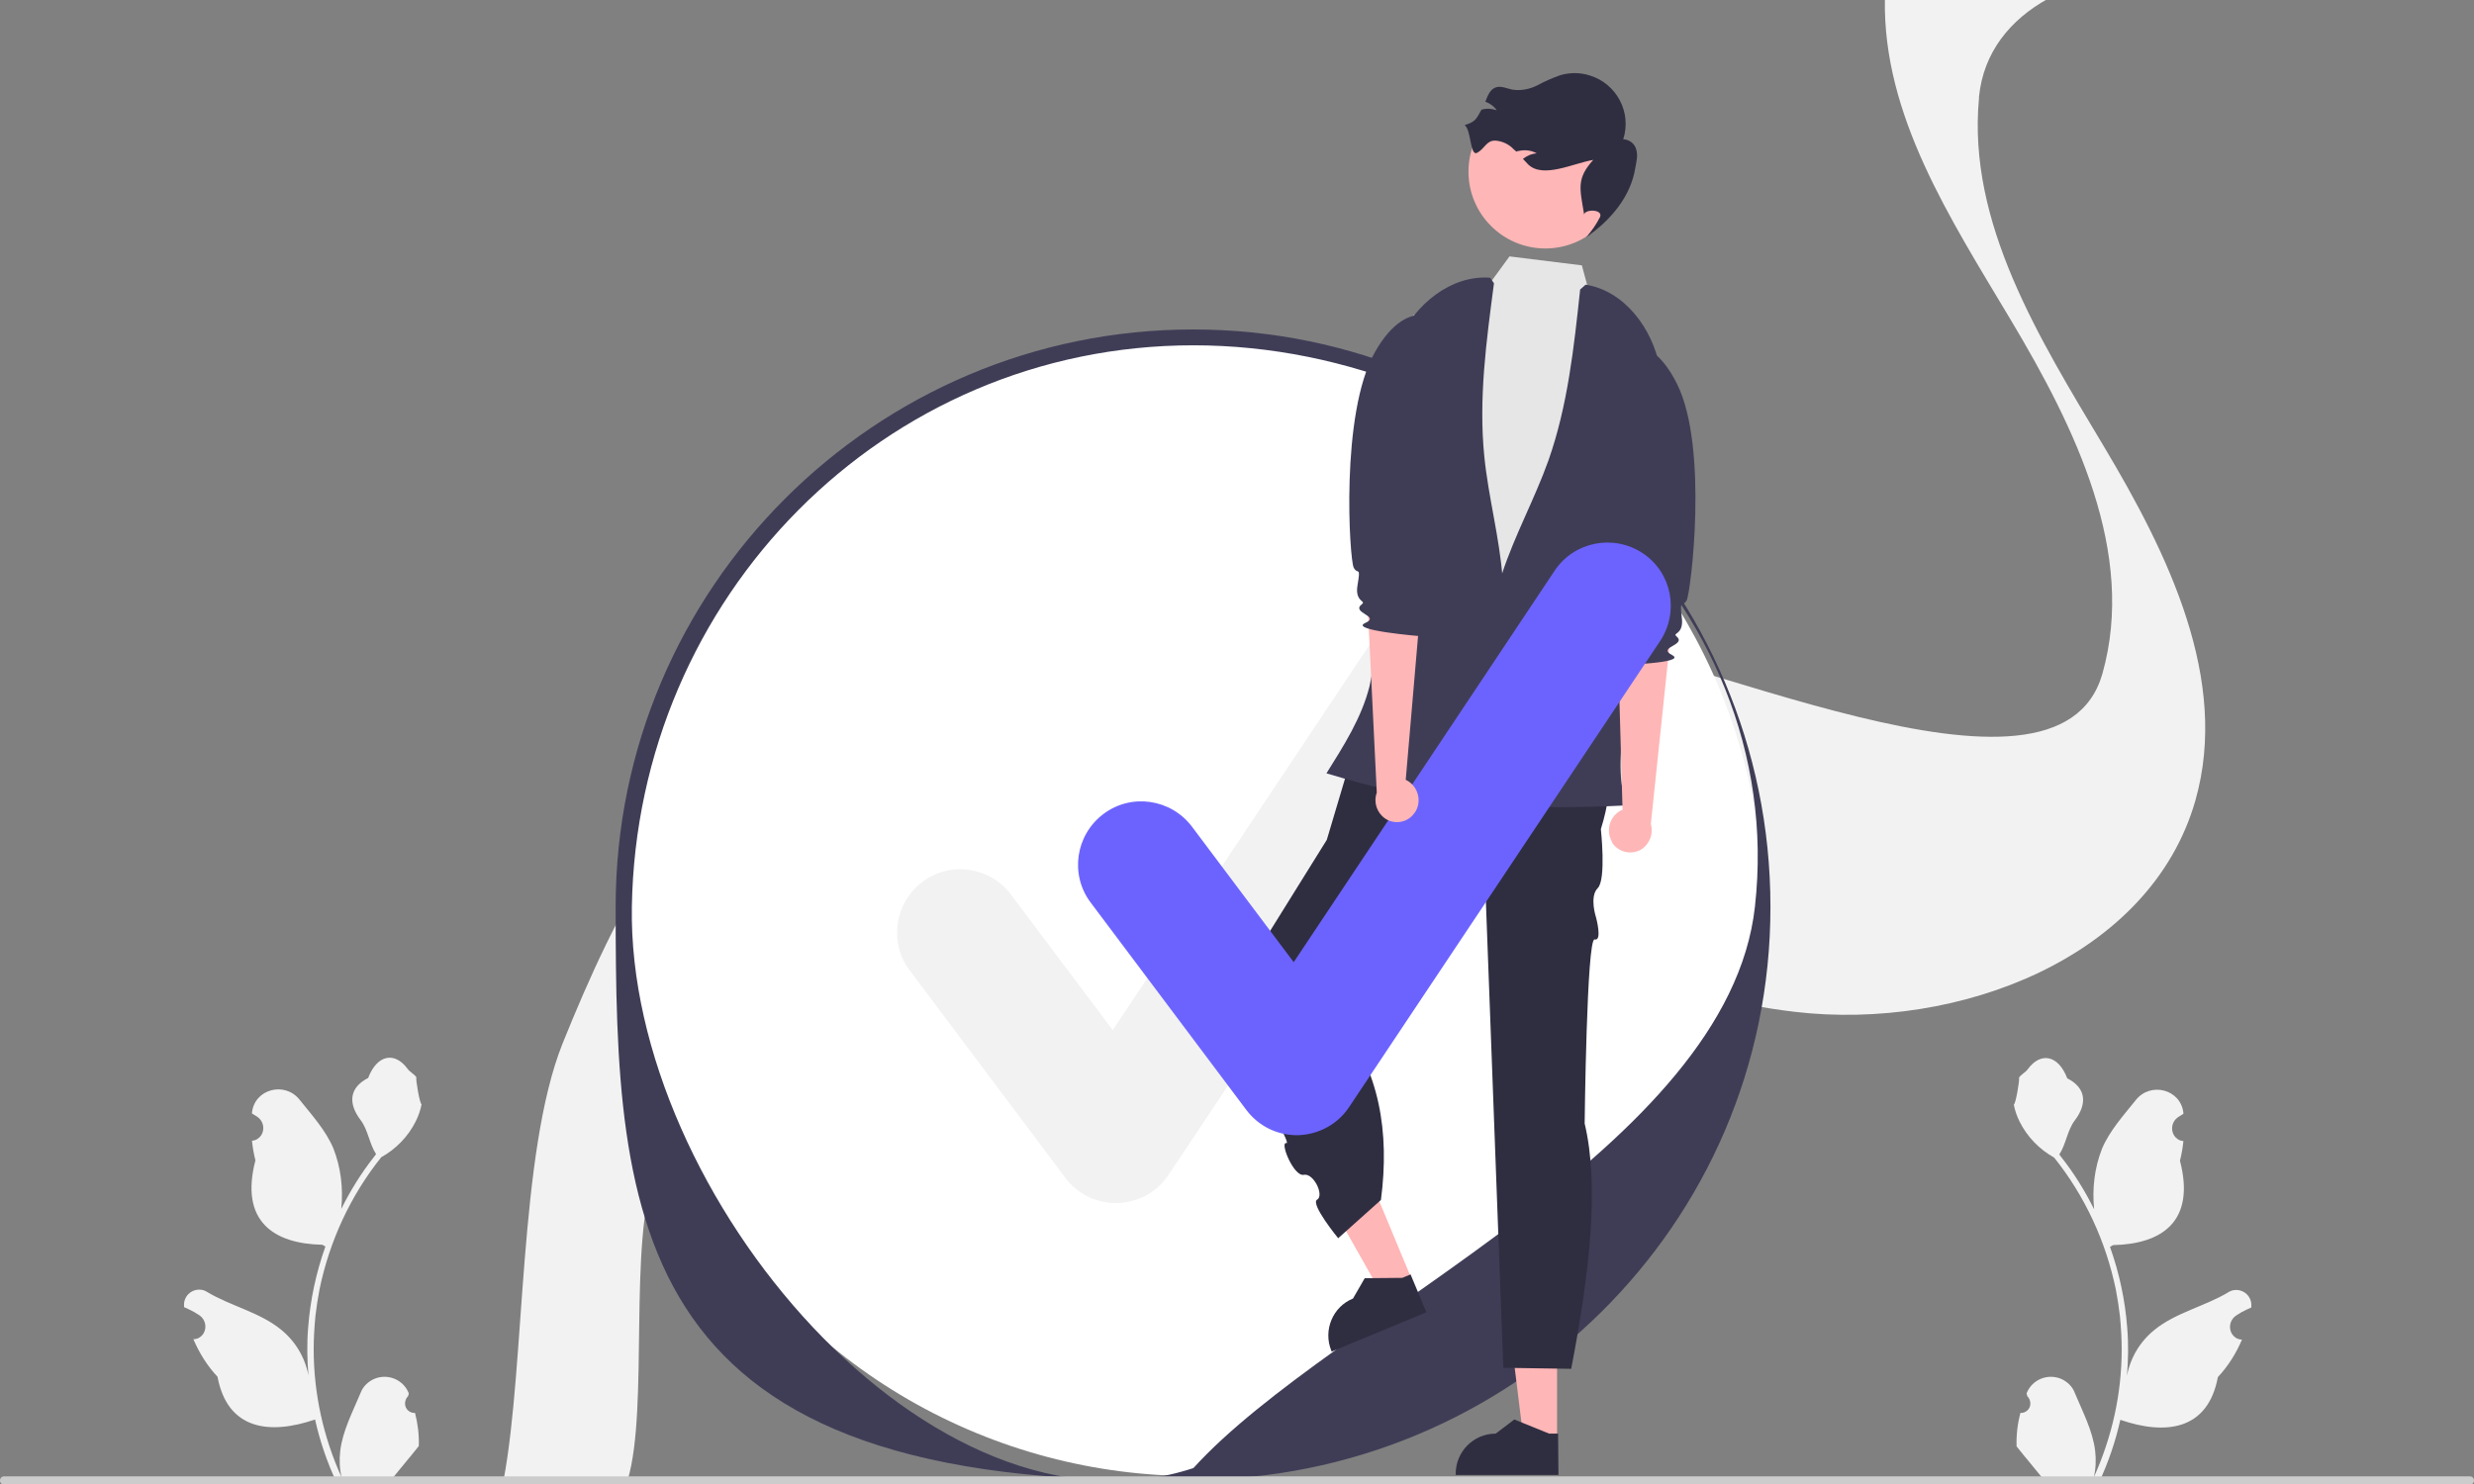 <?xml version="1.0" encoding="utf-8"?>
<!-- Generator: Adobe Illustrator 26.2.1, SVG Export Plug-In . SVG Version: 6.00 Build 0)  -->
<svg version="1.1" id="Layer_1" xmlns="http://www.w3.org/2000/svg" xmlns:xlink="http://www.w3.org/1999/xlink" x="0px" y="0px"
	 viewBox="0 0 717.7 430.7" style="enable-background:new 0 0 717.7 430.7;" xml:space="preserve">
<rect x="0" y="0" width="717.7" height="430.7" fill="#808080" stroke="none"/>
<style type="text/css">
	.st0{fill:#F2F2F2;}
	.st1{fill:#FFFFFF;}
	.st2{fill:#3F3D56;}
	.st3{fill:#CCCCCC;}
	.st4{fill:#FFB6B6;}
	.st5{fill:#2F2E41;}
	.st6{fill:#E6E6E6;}
	.st7{fill:#6C63FF;}
</style>
<path class="st0" d="M120.4,410c-1.5,0.1-2.9-1.1-2.9-2.7c0-0.8,0.3-1.6,0.9-2.2l0.2-0.8c0-0.1-0.1-0.1-0.1-0.2
	c-1.6-3.8-6-5.6-9.9-4c-1.8,0.8-3.3,2.2-4,4.1c-2.3,5.5-5.2,11-5.9,16.8c-0.3,2.6-0.2,5.2,0.4,7.7C93.8,417,91,404.4,91,391.5
	c0-3.2,0.2-6.4,0.5-9.6c0.3-2.6,0.7-5.2,1.2-7.8c2.9-14,9-27.2,17.9-38.3c4.3-2.4,7.8-6,10-10.4c0.8-1.6,1.4-3.3,1.7-5
	c-0.5,0.1-1.8-7.4-1.5-7.8c-0.7-1-1.9-1.5-2.6-2.5c-3.7-5-8.8-4.1-11.4,2.7c-5.7,2.9-5.7,7.6-2.2,12.2c2.2,2.9,2.5,6.8,4.5,9.9
	c-0.2,0.3-0.4,0.5-0.6,0.8c-3.7,4.7-6.8,9.7-9.5,15.1c0.6-6-0.1-12-2.3-17.6c-2.2-5.2-6.2-9.6-9.8-14.1c-4.3-5.4-13.1-3.1-13.8,3.8
	c0,0.1,0,0.1,0,0.2c0.5,0.3,1,0.6,1.6,1c1.7,1.2,2.2,3.5,1.1,5.3c-0.6,0.9-1.5,1.5-2.6,1.6l-0.1,0c0.2,1.9,0.5,3.8,1,5.7
	c-4.6,17.7,5.3,24.2,19.4,24.5c0.3,0.2,0.6,0.3,0.9,0.5c-2.7,7.6-4.4,15.5-5,23.5c-0.4,4.7-0.3,9.5,0.1,14.2l0-0.2
	c-1-5.3-3.8-10-8-13.4c-6.1-5-14.8-6.9-21.4-10.9c-2-1.3-4.7-0.7-6,1.3c-0.6,0.9-0.8,1.9-0.7,2.9c0,0.1,0,0.1,0,0.2
	c1,0.4,1.9,0.9,2.9,1.4c0.5,0.3,1,0.6,1.6,1c1.7,1.2,2.2,3.5,1.1,5.3c-0.6,0.9-1.5,1.5-2.6,1.6l-0.1,0c-0.1,0-0.1,0-0.2,0
	c1.7,4,4,7.7,7,10.9c2.9,15.5,15.2,16.9,28.3,12.4h0c1.4,6.3,3.5,12.4,6.2,18.2h22.3c0.1-0.2,0.2-0.5,0.2-0.8
	c-2.1,0.1-4.1,0-6.2-0.4c1.7-2,3.3-4.1,5-6.1c0,0,0.1-0.1,0.1-0.1c0.8-1,1.7-2.1,2.5-3.1l0,0C121.6,416.3,121.2,413.1,120.4,410
	L120.4,410z"/>
<path class="st0" d="M586.1,410c1.5,0.1,2.9-1.1,2.9-2.7c0-0.8-0.3-1.6-0.9-2.2l-0.2-0.8c0-0.1,0.1-0.1,0.1-0.2c1.6-3.8,6-5.6,9.9-4
	c1.8,0.8,3.3,2.2,4,4.1c2.3,5.5,5.2,11,5.9,16.8c0.3,2.6,0.2,5.2-0.4,7.7c5.3-11.7,8.1-24.3,8.1-37.1c0-3.2-0.2-6.4-0.5-9.6
	c-0.3-2.6-0.7-5.2-1.2-7.8c-2.9-14-9-27.2-17.9-38.3c-4.3-2.4-7.8-6-10-10.4c-0.8-1.6-1.4-3.3-1.7-5c0.5,0.1,1.8-7.4,1.5-7.8
	c0.7-1,1.9-1.5,2.6-2.5c3.7-5,8.8-4.1,11.4,2.7c5.7,2.9,5.7,7.6,2.2,12.2c-2.2,2.9-2.5,6.8-4.5,9.9c0.2,0.3,0.4,0.5,0.6,0.8
	c3.7,4.7,6.8,9.7,9.5,15.1c-0.6-6,0.1-12,2.3-17.6c2.2-5.2,6.2-9.6,9.8-14.1c4.3-5.4,13.1-3.1,13.8,3.8c0,0.1,0,0.1,0,0.2
	c-0.5,0.3-1,0.6-1.6,1c-1.7,1.2-2.2,3.5-1.1,5.3c0.6,0.9,1.5,1.5,2.6,1.6l0.1,0c-0.2,1.9-0.5,3.8-1,5.7c4.6,17.7-5.3,24.2-19.4,24.5
	c-0.3,0.2-0.6,0.3-0.9,0.5c2.7,7.6,4.4,15.5,5,23.5c0.4,4.7,0.3,9.5-0.1,14.2l0-0.2c1-5.3,3.8-10,8-13.4c6.1-5,14.8-6.9,21.4-10.9
	c2-1.3,4.7-0.7,6,1.3c0.6,0.9,0.8,1.9,0.7,2.9c0,0.1,0,0.1,0,0.2c-1,0.4-1.9,0.9-2.9,1.4c-0.5,0.3-1,0.6-1.6,1
	c-1.7,1.2-2.2,3.5-1.1,5.3c0.6,0.9,1.5,1.5,2.6,1.6l0.1,0c0.1,0,0.1,0,0.2,0c-1.7,4-4,7.7-7,10.9c-2.9,15.5-15.2,16.9-28.3,12.4h0
	c-1.4,6.3-3.5,12.4-6.2,18.2h-22.3c-0.1-0.2-0.2-0.5-0.2-0.8c2.1,0.1,4.1,0,6.2-0.4c-1.7-2-3.3-4.1-5-6.1c0,0-0.1-0.1-0.1-0.1
	c-0.8-1-1.7-2.1-2.5-3.1l0,0C584.9,416.3,585.3,413.1,586.1,410L586.1,410z"/>
<path class="st0" d="M146.1,429.4h36c6.2-20.7,0-69.7,8.1-89.7c15.6-38.4,35.4-78.9,72.5-97.6c15.8-8,33.1-11.1,50.7-11
	c24.4,0.2,49.4,6.8,72.4,15.4c9.4,3.5,18.7,7.4,27.9,11.4c34.9,15,69.4,31.3,106.9,35.7c47.5,5.6,103.3-15.7,116.3-61.4
	c9.9-35-7.9-71.4-26.6-102.7c-18.7-31.3-39.6-64.8-36.2-101c0-0.1,0-0.3,0-0.4c1.3-13,9.1-22.4,19.9-28.4h-47.2
	c-0.6,33.8,18.9,63.6,36.5,93.1c18.7,31.3,36.5,67.6,26.6,102.7c-13,45.7-120.3-7.9-167.8-13.5c-13.4-1.6,7.9,4-4.9,0
	c-20-6.3-22.3,51.4-41.8,42.9c-12.1-5.3-24.3-10.5-36.6-15.2c-5.1-1.9-10.3-3.7-15.6-5.4c0,0,0,0,0,0
	c-35.4-11.2-74.1-15.6-106.8,0.6c-0.2,0.1-0.5,0.2-0.7,0.3c-37.1,18.7-57,59.2-72.5,97.6C150.4,334.8,152.4,396,146.1,429.4z"/>
<circle class="st1" cx="346.2" cy="263.1" r="165.2"/>
<path class="st2" d="M345.7,429.4c-163.5,3.8-167.1-73.9-167.1-166.3c0-92.4,75.2-167.5,167.5-167.5s167.5,75.2,167.5,167.5
	C513.7,355.5,438.1,429.4,345.7,429.4z M346.2,100.2c-89.8,0-161.4,73.1-162.9,162.9c-1.4,83.5,87.3,187.8,162.9,162.9
	c40.5-44.6,155.1-92.7,162.9-162.9C519.1,173.9,436,100.2,346.2,100.2L346.2,100.2z"/>
<path class="st0" d="M323.7,349.1c-5.8,0-11.2-2.7-14.7-7.4l-45.1-60.1c-6.1-8.1-4.4-19.6,3.7-25.7c8.1-6.1,19.6-4.4,25.7,3.7
	l29.5,39.3l75.7-113.6c5.6-8.4,17-10.7,25.5-5.1c8.4,5.6,10.7,17,5.1,25.5L339,340.9c-3.3,5-8.8,8-14.8,8.2
	C324,349.1,323.8,349.1,323.7,349.1z"/>
<path class="st3" d="M0,429.6c0,0.7,0.5,1.2,1.2,1.2c0,0,0,0,0,0h715.3c0.7,0,1.2-0.5,1.2-1.2s-0.5-1.2-1.2-1.2H1.2
	C0.5,428.4,0,428.9,0,429.6C0,429.5,0,429.6,0,429.6z"/>
<polygon class="st4" points="451.7,417.9 442,417.9 437.4,380.6 451.7,380.6 "/>
<path class="st5" d="M452.1,428l-29.8,0v-0.4c0-6.4,5.2-11.6,11.6-11.6h0l5.4-4.1l10.1,4.1l2.6,0L452.1,428z"/>
<polygon class="st4" points="409.7,371.6 400.7,375.3 382.2,342.6 395.4,337.2 "/>
<path class="st5" d="M413.8,380.8l-27.5,11.4l-0.1-0.3c-2.4-5.9,0.4-12.7,6.3-15.1l0,0l3.4-5.9l10.9-0.1l2.4-1L413.8,380.8z"/>
<path class="st5" d="M462.8,205.6l-68.7,7.2l-9.2,30.9l-31.8,51.1c0,0,22.2,37.4,20.1,36.9s2.1,9.8,5,9.2s6,6,3.9,7.2
	s6.1,11.2,6.1,11.2l12.4-11.1c2.6-19.8-0.5-37.5-11.9-52.1l35.4-38.3l6.7-2.8l0,0l5.3,141.9l19.7,0.3c5.4-28,8.2-53.2,3.9-71.2
	c0,0,0.6-54,2.9-53.4s0.4-6.4,0.4-6.4s-2-6,0.5-8.5c2.5-2.5,0.9-17.1,0.9-17.1C468.7,226.9,467.5,215.5,462.8,205.6z"/>
<path class="st6" d="M410,91.5l19-4.9l8.9-12.2l21,2.6l4.5,16.7l15,8.7c0,0-8.3,87.6-6.3,92.4s9,4.4,3,10.6s-6.8,3.7-5.4,10.5
	s11.6,13.9,0,13.8s-81.6-1.1-79.6-9.1s2-6,5-11s5-2.2,4-9.6s0-12.4,0-16.4s3.4-40.3,3.4-40.3L410,91.5z"/>
<circle class="st4" cx="448.3" cy="49.8" r="22.3"/>
<path class="st5" d="M424.9,36.3c2,1.6,1.5,9.3,3.7,8s2.6-3.5,5.1-3.5c2,0.1,4,1,5.4,2.5c0.3,0.2,0.5,0.5,0.8,0.7
	c0.2-0.1,0.4-0.2,0.7-0.2c1.8-0.4,3.6-0.2,5.2,0.7c-1.5,0.1-2.8,0.7-4,1.6c0.5,0.5,1,1.1,1.5,1.6c4.3,4.2,13-0.3,18.9-1.3
	c-4.9,5.4-3.9,8.3-2.7,15.5l0,0.4c0.3-1.7,5.5-1.6,4.7,0.6c-1.1,2.2-2.5,4.2-4.1,6c7.2-5,13-11.9,14.3-20.2c0.3-1.7,0.8-3.5,0.3-5.2
	c-0.4-1.8-2-3-3.8-3.1c2.5-7.8-1.9-16.1-9.7-18.5c-2.8-0.9-5.7-0.9-8.5-0.1c-2.3,0.8-4.6,1.8-6.8,3c-2.2,1.1-4.8,1.6-7.2,1.2
	c-1.5-0.3-3.1-1.1-4.6-0.7c-1.8,0.5-2.5,2.4-3.2,4.2c1.3,0.5,2.5,1.3,3.3,2.5c-1.4-0.5-2.9-0.6-4.3-0.2c0,0-0.1,0-0.1,0
	C428.2,34.6,428.1,35.3,424.9,36.3z"/>
<path class="st2" d="M432.3,80.6c-11.4-0.9-21.8,7.8-26.6,18.2s-5.1,22.3-5.3,33.7l-0.7,35.6c-0.1,5.3-0.2,10.5-0.5,15.8
	c-0.1,5.1-0.8,10.2-1.9,15.2c-2.3,9.2-7.5,17.3-12.5,25.3c12.9,3.9,26.1,7,39.4,9.4c6.6-21.5,13.4-43.6,11.7-66
	c-0.9-11.9-4.1-23.4-5.3-35.3c-1.7-16.8,0.6-33.6,2.8-50.3"/>
<path class="st2" d="M460,82.6c11.3,1.8,19.4,12.8,21.5,24s-0.4,22.8-2.9,34c-2.6,11.6-5.2,23.2-7.8,34.8
	c-1.1,5.1-2.3,10.3-3.3,15.5c-1,5,3.1,11.5,3.1,16.6c0.1,9.5-1.8,17.2,1.3,26.2c-13.5,0.7-27,0.7-40.5-0.2
	c-1.3-22.4-2.6-45.5,4.3-66.9c3.7-11.3,9.5-21.8,13.5-33c5.6-15.9,7.4-32.8,9.2-49.6"/>
<path class="st4" d="M467.6,244.2c-1.7-3-0.8-6.9,2.2-8.8c0.3-0.2,0.6-0.3,0.9-0.4l-1.4-49.1l15.6-4l-6,57.2
	c0.8,2.8-0.3,5.8-2.8,7.4c-2.9,1.7-6.7,0.8-8.5-2.1v0C467.6,244.3,467.6,244.3,467.6,244.2z"/>
<path class="st2" d="M466.4,102.2c0,0,10.9-9.2,20.1,9.2s4,60.6,2.8,62.8s-2.1-0.9-1.4,5.1c0.6,4.9-2.8,4.3-1.6,5.3
	c3.2,2.7-5.8,3.1-1.2,5.5s-16.2,2.9-16.2,2.9s-2.5-1.8-0.8-8.6c1-3.8,3.4-5.2,0.8-7s2.7-7.2,2.7-8.4s-8.3-27.4-8.3-27.4L466.4,102.2
	z"/>
<path class="st7" d="M376.2,329.4c-5.8,0-11.2-2.7-14.7-7.4l-45.1-60.1c-6.1-8.1-4.4-19.6,3.7-25.7s19.6-4.4,25.7,3.7l0,0l29.5,39.3
	L451,165.6c5.6-8.4,17-10.7,25.5-5.1s10.7,17,5.1,25.5l-90.2,135.2c-3.3,5-8.8,8-14.8,8.2C376.5,329.4,376.3,329.4,376.2,329.4z"/>
<path class="st4" d="M410.5,235.7c1.9-2.9,1.1-6.9-1.8-8.9c-0.3-0.2-0.6-0.4-0.9-0.5l4.2-49l-15.4-4.8l2.8,57.5
	c-1,2.8,0,5.8,2.4,7.5c2.8,1.9,6.7,1.2,8.6-1.7v0C410.5,235.8,410.5,235.7,410.5,235.7z"/>
<path class="st2" d="M419.5,94c0,0-10.4-9.8-20.6,8.1s-7.4,60.3-6.2,62.6s2.1-0.8,1.1,5.2c-0.8,4.8,2.6,4.4,1.3,5.4
	c-3.4,2.6,5.6,3.4,0.9,5.5s16,3.8,16,3.8s2.6-1.7,1.2-8.5c-0.8-3.9-3.2-5.4-0.4-7s-2.3-7.4-2.2-8.5s9.8-26.9,9.8-26.9L419.5,94z"/>
</svg>
